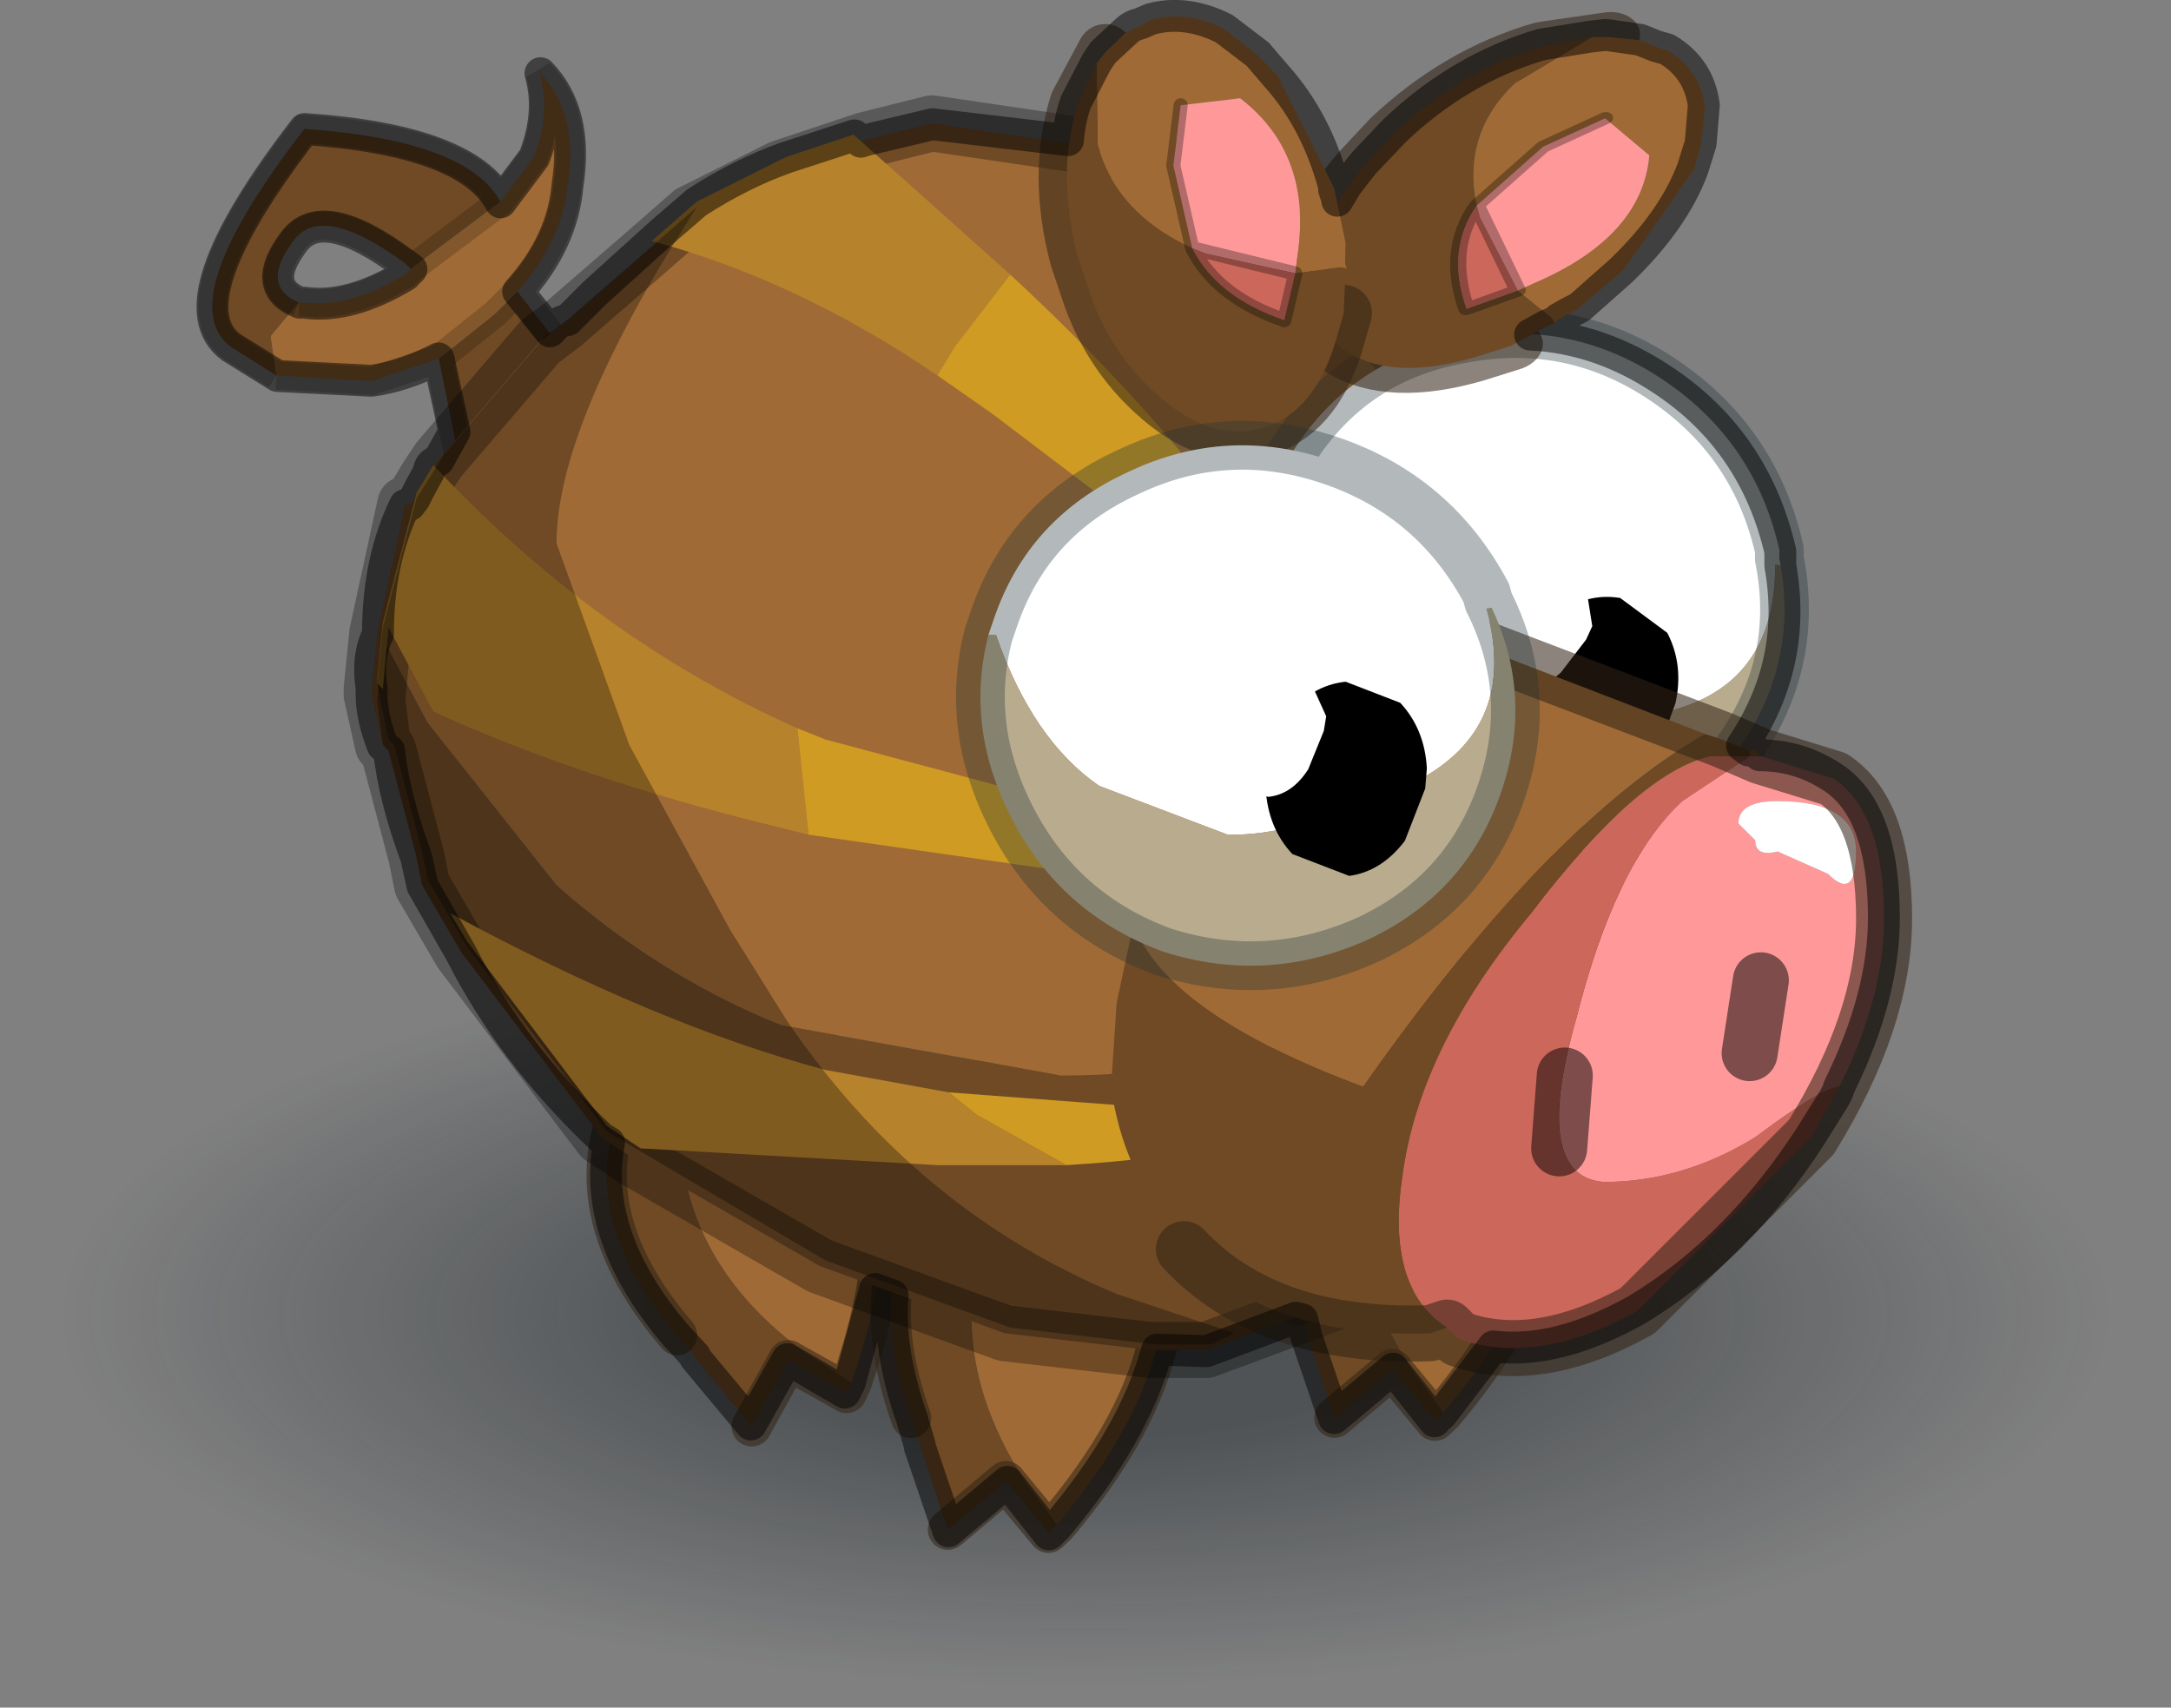 <svg viewBox="0 0 68.116 53.581" xmlns="http://www.w3.org/2000/svg" xmlns:xlink="http://www.w3.org/1999/xlink"><rect x="0" y="0" width="68.116" height="53.581" fill="#808080" stroke="none"/><g transform="translate(-2.042 -13.752)"><use transform="matrix(-2.309 0 0 .836 70.158 42.666)" width="29.5" height="29.5" xlink:href="#a"/><use transform="translate(8.255 12.526) scale(3.515)" width="15.4" height="14.25" xlink:href="#b"/><use transform="translate(8.2 13.75)" width="53.45" height="48.65" xlink:href="#c"/></g><defs><g id="b" transform="translate(8.15 11.8)"><use transform="matrix(.339 -.119 .119 .339 -1.78 -2.824)" width="7.8" height="10.25" xlink:href="#f"/><use transform="matrix(.359 .011 -.011 .359 1.347 -2.319)" width="7.8" height="10.25" xlink:href="#f"/><use transform="matrix(.339 -.119 .119 .339 -5.08 -1.774)" width="7.8" height="10.25" xlink:href="#f"/><use transform="matrix(.359 .011 -.011 .359 -2.103 -1.319)" width="7.8" height="10.25" xlink:href="#f"/><use transform="translate(-8.15 -11.1)" width="13" height="11.95" xlink:href="#g"/><use transform="rotate(34.128 17.246 -.123) scale(.435)" width="12" height="11.65" xlink:href="#h"/><use transform="translate(-1.05 -11.8)" width="8.2" height="12.65" xlink:href="#i"/><use transform="rotate(18.745 25.18 -5.53) scale(.435)" width="12" height="11.65" xlink:href="#h"/></g><g id="j"><path d="M.85 7.95 0 6.85Q-2.7 2.9-.3-1.1h2.7Q4.9 2.85.85 7.95" fill="#9f6a35" fill-rule="evenodd" transform="translate(3.95 1.6)"/><path d="M-1.7-1v-.1h1.4q-2.4 4 .3 7.95l.85 1.1-.2.2-1.1-1.25-1.4 1.25-.75-2.05v-.05l-.25-.65Q-4.45 1.3-1.7-1" fill="#6f4a25" fill-rule="evenodd" transform="translate(3.95 1.6)"/><path d="M-1.7-1q-2.75 2.3-1.15 6.4m1 2.75 1.4-1.25 1.1 1.25.2-.2M2.4-1.1Q4.9 2.85.85 7.95" fill="none" stroke="#332416" stroke-linecap="round" stroke-linejoin="round" stroke-opacity=".561" transform="translate(3.95 1.6)"/></g><g id="k"><path d="m-6.75-3.6-.4-.25q-.55-.4.65-1.95 1.45.1 1.75.65l-.8.6-.05-.05q-.75-.55-1-.2-.3.4.05.55l-.25.3.05.35m2.15-.75L-3.55-3l-1.4 1-.35-1.75.5-.4.2-.2" fill="#6f4a25" fill-rule="evenodd" transform="translate(7.45 6.6)"/><path d="m-6.75-3.6-.05-.35.25-.3h.05q.4.05.9-.25l.05-.05.8-.6.3-.4q.15-.4.05-.75.35.35.25 1-.05.5-.45.95l-.2.2-.5.4-.6.2-.85-.05" fill="#9f6a35" fill-rule="evenodd" transform="translate(7.45 6.6)"/><path d="M2.7 1.45Q2.4.9.95.8-.25 2.35.3 2.75L.7 3m.2-.65Q.55 2.2.85 1.8q.25-.35 1 .2l.05.05.8-.6.3-.4q.15-.4.05-.75.35.35.25 1-.05.5-.45.95L3.9 3.6l-1.4 1-.35-1.75-.6.2L.7 3m1.2-.95-.05.05q-.5.3-.9.25H.9m1.25.5.5-.4.2-.2" fill="none" stroke="#000" stroke-miterlimit="3" stroke-opacity=".18" stroke-width=".25"/><path d="m-5.8-.3-.1-.45V-.8l.05-.5.25-1.15h.05l.15-.25.1-.15.9-1.05.2-.15.75-.65.4-.35.8-.4.75-.25.6-.15 1.7.25q1.2.25 2.55 1.9 1.3 1.65 1.45 2.55l.1.15.3 1.1v.1l-.6.75Q3.95 1.5 3.25 2q-1.4.65-3 .65l-2.5-.45q-1.1-.45-2-1.25L-5.4-.5l-.4-.75-.05.55.05.4" fill="#9f6a35" fill-rule="evenodd" transform="translate(7.45 6.6)"/><path d="m5.2.2.1 1.1-.25 1.1-.6 1.05-.95.8-.2.1-.4.25-1.35.5h-.5l-1.3-.15-1.65-.6-1.65-.95-.3-.2-1.25-1.65-.35-.6L-5.5.7l-.25-.95-.05-.05-.05-.4.05-.55.4.75L-4.25.95q.9.8 2 1.25l2.5.45q1.6 0 3-.65.7-.5 1.35-1.05L5.2.2" fill="#6f4a25" fill-rule="evenodd" transform="translate(7.45 6.6)"/><path d="M5.3 0h-.05.05" fill-opacity=".302" fill-rule="evenodd" transform="translate(7.45 6.6)"/><path d="m1.65 6.3-.1-.45V5.8l.05-.5.25-1.15h.05l.15-.25.1-.15.9-1.05.2-.15L4 1.9l.4-.35.8-.4.75-.25.6-.15 1.7.25q1.2.25 2.55 1.9 1.3 1.65 1.45 2.55l.1.15.3 1.1v.1l.1 1.1L12.5 9l-.6 1.05-.95.8-.2.1-.4.25-1.35.5h-.5l-1.3-.15-1.65-.6L3.9 10l-.3-.2-1.25-1.65-.35-.6-.05-.25-.25-.95-.05-.05-.05-.4.05-.55" fill="none" stroke="#000" stroke-linecap="round" stroke-linejoin="round" stroke-opacity=".302" stroke-width=".5"/><path d="m-2 .5-.6-.15q-1.55-.4-2.75-.95l-.4-.75-.05.55-.05-.05V-.9l.05-.5.3-1.15.15-.25Q-3.9-1.25-2.1-.45l.1.95m1.15-4.1Q-2.1-4.45-3.4-4.8l.4-.35.8-.4.6-.2.45.4.95.85-.5.65-.15.25M.3 3.45H-.85L-3.5 3.3l-.3-.2-1.25-1.65-.15-.25q1.85 1 3.35 1.4l1.1.2.25.2.8.45" fill="#b7822c" fill-rule="evenodd" transform="translate(7.45 6.6)"/><path d="m-2.1-.45.25.1L2.45.8v.15L1.5 1-2 .5l-.1-.95M-.2-4.5q2 1.85 2.75 3.45l-2.9-2.2-.5-.35.15-.25.5-.65m-.55 7.3L1.9 3h.25q-.2.35-1.85.45L-.5 3l-.25-.2" fill="#cf9b23" fill-rule="evenodd" transform="translate(7.45 6.6)"/><path d="m-3-5.1-.25.4q-1 1.65-1 2.6l.65 1.8.9 1.65.5.8Q-1.05 3.85.75 4.6l1.05.35-.2.1h-.5L-.2 4.9l-1.65-.6-1.95-1.15-1.25-1.65-.35-.6-.05-.25-.25-.95-.05-.05-.1-.5.05-.5.3-1.15.25-.4.9-1.05.2-.15 1.15-1" fill-opacity=".302" fill-rule="evenodd" transform="translate(7.45 6.6)"/></g><g id="l"><path d="M-4.7-.3v-.35q0-2.2 1.65-3.75Q-1.45-5.95.8-5.95T4.7-4.4l.1.15.1.1-.1.05q1.5 2.2-.4 4Q2.5 1.65 1.25 2l-2.8-.1q-1.6-.45-3-2.25l-.15.05" fill="#fff" fill-rule="evenodd" transform="translate(5.2 6.45)"/><path d="M4.9-4.15Q6.3-2.7 6.3-.65q0 2.2-1.6 3.75Q3.05 4.65.8 4.7q-2.25-.05-3.85-1.6-1.5-1.45-1.65-3.4l.15-.05q1.4 1.8 3 2.25l2.8.1Q2.5 1.65 4.4-.1q1.9-1.8.4-4l.1-.05" fill="#b9ab8e" fill-rule="evenodd" transform="translate(5.2 6.45)"/><path d="M-4.7-.3v-.35q0-2.2 1.65-3.75Q-1.45-5.95.8-5.95T4.7-4.4l.1.15.1.1Q6.3-2.7 6.3-.65q0 2.2-1.6 3.75Q3.05 4.65.8 4.7q-2.25-.05-3.85-1.6-1.5-1.45-1.65-3.4z" fill="none" stroke="#223437" stroke-linecap="round" stroke-linejoin="round" stroke-opacity=".341" transform="translate(5.2 6.45)"/><path d="M4.8-.2 4.75.95Q4.5 1.7 3.9 2l-1.25-.05Q2 1.6 1.7.85 1.5.25 1.6-.3l.05-.4q.25-.75.9-1.05l1.2.05q.65.35.95 1.1l.1.4" fill-rule="evenodd" transform="translate(5.2 6.45)"/><path d="M2.45-.65 2.4.2q-.15.6-.6.8L.85.95l-.7-.8-.1-.85L.1-1q.2-.6.65-.8l.9.05.75.8.05.3" fill="#fff" fill-rule="evenodd" transform="translate(5.2 6.45)"/></g><g id="i" transform="translate(4.1 6.3)"><use transform="translate(-3.05 -.55)" width="7.15" height="6.9" xlink:href="#m"/><use transform="matrix(.43 .264 -.381 .359 .758 -6.302)" width="5.3" height="8.15" xlink:href="#n"/><use transform="matrix(.487 -.129 .129 .487 -4.091 -5.483)" width="5.3" height="8.15" xlink:href="#n"/></g><g id="m"><path d="m-2.85 2.3.05-.2q.3-.8.95-1.5l.7-.65L.3-.15 2.25.6Q.85 1.4-.8 3.75-2.55 3.1-2.85 2.3M2.65.75h.05l.05.05h-.1V.75" fill="#9f6a35" fill-rule="evenodd" transform="translate(3.05 .55)"/><path d="m2.75.8.65.2q.45.3.45 1.25 0 .7-.4 1.5-.15 0-.75.45-.65.4-1.35.4-.65-.05-.25-1.45.35-1.4.95-1.95l.6-.4h.1m-.05.75q0 .15.2.1l.45.2q.25.25.25-.2t-.7-.45q-.35 0-.35.2l.15.15" fill="#f99" fill-rule="evenodd" transform="translate(3.05 .55)"/><path d="m3.45 3.75-.25.45-1.55 1.55q-.9.5-1.6.25l-.1-.1q-.55-.35-.4-1.35Q-.3 3.4.7 2.2 1.65.95 2.3.8h.35l-.6.4q-.6.55-.95 1.95-.4 1.4.25 1.45.7 0 1.35-.4.6-.45.75-.45" fill="#cc675b" fill-rule="evenodd" transform="translate(3.05 .55)"/><path d="m2.7 1.55-.15-.15q0-.2.35-.2.7 0 .7.45t-.25.2l-.45-.2q-.2.05-.2-.1" fill="#fff" fill-rule="evenodd" transform="translate(3.05 .55)"/><path d="m2.25.6.15.05.25.1V.8H2.3Q1.65.95.7 2.2q-1 1.2-1.15 2.35-.15 1 .4 1.35l-.15.05Q-1.65 6-2.4 5.2l-.05-.1q-.5-.6-.6-1.35L-3 3l.15-.7q.3.8 2.05 1.45Q.85 1.4 2.25.6" fill="#6f4a25" fill-rule="evenodd" transform="translate(3.05 .55)"/><path d="M.65 5.75q.75.8 2.2.75L3 6.45l.1.1q.7.25 1.6-.25l1.55-1.55Q6.9 3.7 6.9 2.8q0-.95-.45-1.25l-.65-.2-.35-.15-2.1-.8L1.9.5" fill="none" stroke="#332416" stroke-linecap="round" stroke-linejoin="round" stroke-opacity=".561" stroke-width=".5"/><path d="M5.8 3.35 5.7 4M4.05 4.2 4 4.85" fill="none" stroke="#000" stroke-linecap="round" stroke-linejoin="round" stroke-opacity=".502" stroke-width=".5"/></g><g id="o"><path d="m1.95 2.15-.3.5Q.95 3.75 0 3.75t-1.65-1.1Q-2.2 1.8-2.3.75L-2.35 0q0-1.55.7-2.65l.7-.75" fill="none" stroke="#332416" stroke-linecap="round" stroke-linejoin="round" stroke-opacity=".561" transform="translate(2.85 3.9)"/><path d="m-1.15-3.25.2-.15.45-.25.3-.05.2-.05q.65 0 1.2.5l.45.6.25.45.45 2.15V0L2.3.95l-.1.35v.1l-.1-.05-.8-.1.1-.25q.75-1.7-.25-3L.1-2.15l-.4 1-.05 1.5Q-1.5-.6-1.5-1.85l.35-1.4" fill="#9f6a35" fill-rule="evenodd" transform="translate(2.85 3.9)"/><path d="m-.35.35.05-1.5.4-1L1.15-2q1 1.3.25 3l-.1.25L-.15.5l-.2-.15" fill="#f99" fill-rule="evenodd" transform="translate(2.85 3.9)"/><path d="m-1.15-3.25-.35 1.4Q-1.5-.6-.35.35-.15 1.3.9 2l.4-.75.8.1.1.05-.05.1-.2.65-.3.5Q.95 3.75 0 3.75t-1.65-1.1Q-2.2 1.8-2.3.75L-2.35 0q0-1.55.7-2.65l.5-.6" fill="#6f4a25" fill-rule="evenodd" transform="translate(2.85 3.9)"/><path d="M1.3 1.25.9 2Q-.15 1.3-.35.35l.2.15 1.45.75" fill="#cc675b" fill-rule="evenodd" transform="translate(2.85 3.9)"/><path d="m2.5 4.25.05-1.5.4-1m1.2 3.4-.4.75Q2.7 5.2 2.5 4.25z" fill="none" stroke="#000" stroke-linecap="round" stroke-linejoin="round" stroke-opacity=".302" stroke-width=".25"/></g><use width="29.5" height="29.5" xlink:href="#d" id="a"/><use width="7.8" height="10.25" xlink:href="#j" id="f"/><use width="13" height="11.95" xlink:href="#k" id="g"/><use width="12" height="11.65" xlink:href="#l" id="h"/><use width="5.3" height="8.15" xlink:href="#o" id="n"/><path d="M10.4-10.45Q14.75-6.1 14.75 0T10.4 10.4Q6.1 14.75 0 14.75t-10.45-4.35q-4.3-4.3-4.3-10.4t4.3-10.45q4.35-4.3 10.45-4.3t10.4 4.3" fill="url(#e)" fill-rule="evenodd" transform="translate(14.75 14.75)" id="d"/><path d="m50.4 15.15 1.55-.25.45-.05h.05l1.05.15.5.2.35.1q1 .6 1.15 1.75l-.1 1.2-.25.8q-.6 1.6-2.2 3.15l-.05.05-1.3 1.15q-.4.2-.65.35l-.1.1-.25.1-.55.3q2.2.1 4.2 1.45 2.85 1.9 3.65 5.35v.45q.55 3.05-1.2 5.65l.2.15h.2l.15.15q1.25 0 2.3.7 1.6 1.05 1.6 4.4 0 2.45-1.4 5.3l-.05.15-.1.2-.75 1.2q-2.3 3.55-5.45 5.45-2.5 1.4-4.5 1.15l-1.6 2.1-.25.25-1.3-1.65-1.85 1.55-.9-2.65v-.05l-.1-.4-.2-.05-2.8 1.05-1.55-.05q-.7 2.65-3.15 5.55l-.25.25-1.3-1.65-1.85 1.55-.9-2.65v-.05l-.25-.85q-.75-2.15-.6-3.85l-.55-.2-.8 2.95-.15.3-1.8-1.05-1.15 2.05-1.75-2.1v-.05l-.6-.65q-2.65-3.1-2.1-6.05l-.25-.15q-2.8-2.65-4.4-5.8l-1.2-2.1-.2-.9q-.7-1.9-.85-3.35l-.2-.15q-.35-.9-.35-1.6v-.2q-.15-1 .2-1.7 0-2.3.85-4.05h.15l.15-.2.15-.3.3-.55q0-.25.3-.35l.5-.9-.5-2.3q-1.05.55-2.1.7l-2.95-.15-1.45-.9q-1.9-1.4 2.3-6.85 5.1.35 6.15 2.3l1.05-1.4q.55-1.4.2-2.65 1.2 1.25.85 3.5-.15 1.8-1.55 3.35l1 1.25.05-.05q.25-.3.5-.3l.85-.85 2.1-1.9 1.1-.95q1.4-.9 2.8-1.4l2.15-.7.2.2.15-.05 2.1-.5 4.25.5q.05-.65.25-1.2l.65-1.25.2-.3.7-.65q.2-.2.45-.25l.35-.15q1.1-.3 2.3.3l1.05.8.6.7q1.25 1.4 1.8 3.45v.1l.1.3v.05l.3-.5.35-.45.2-.25.95-1q2.05-1.95 4.6-2.7m-39.15 6.2q.9-1.25 3.5.7l.2.15-.2.2q-1.75 1.05-3.15.85h-.15q-1.25-.5-.2-1.9" fill="none" stroke="#000" stroke-linecap="round" stroke-linejoin="round" stroke-opacity=".498" transform="translate(-8.2 -13.75)" id="c"/><radialGradient id="e" cx="0" cy="0" r="819.2" gradientTransform="scale(.017)" gradientUnits="userSpaceOnUse"><stop stop-color="#0e171d" stop-opacity=".427" offset=".333"/><stop stop-color="#101a24" stop-opacity="0" offset="1"/></radialGradient></defs></svg>